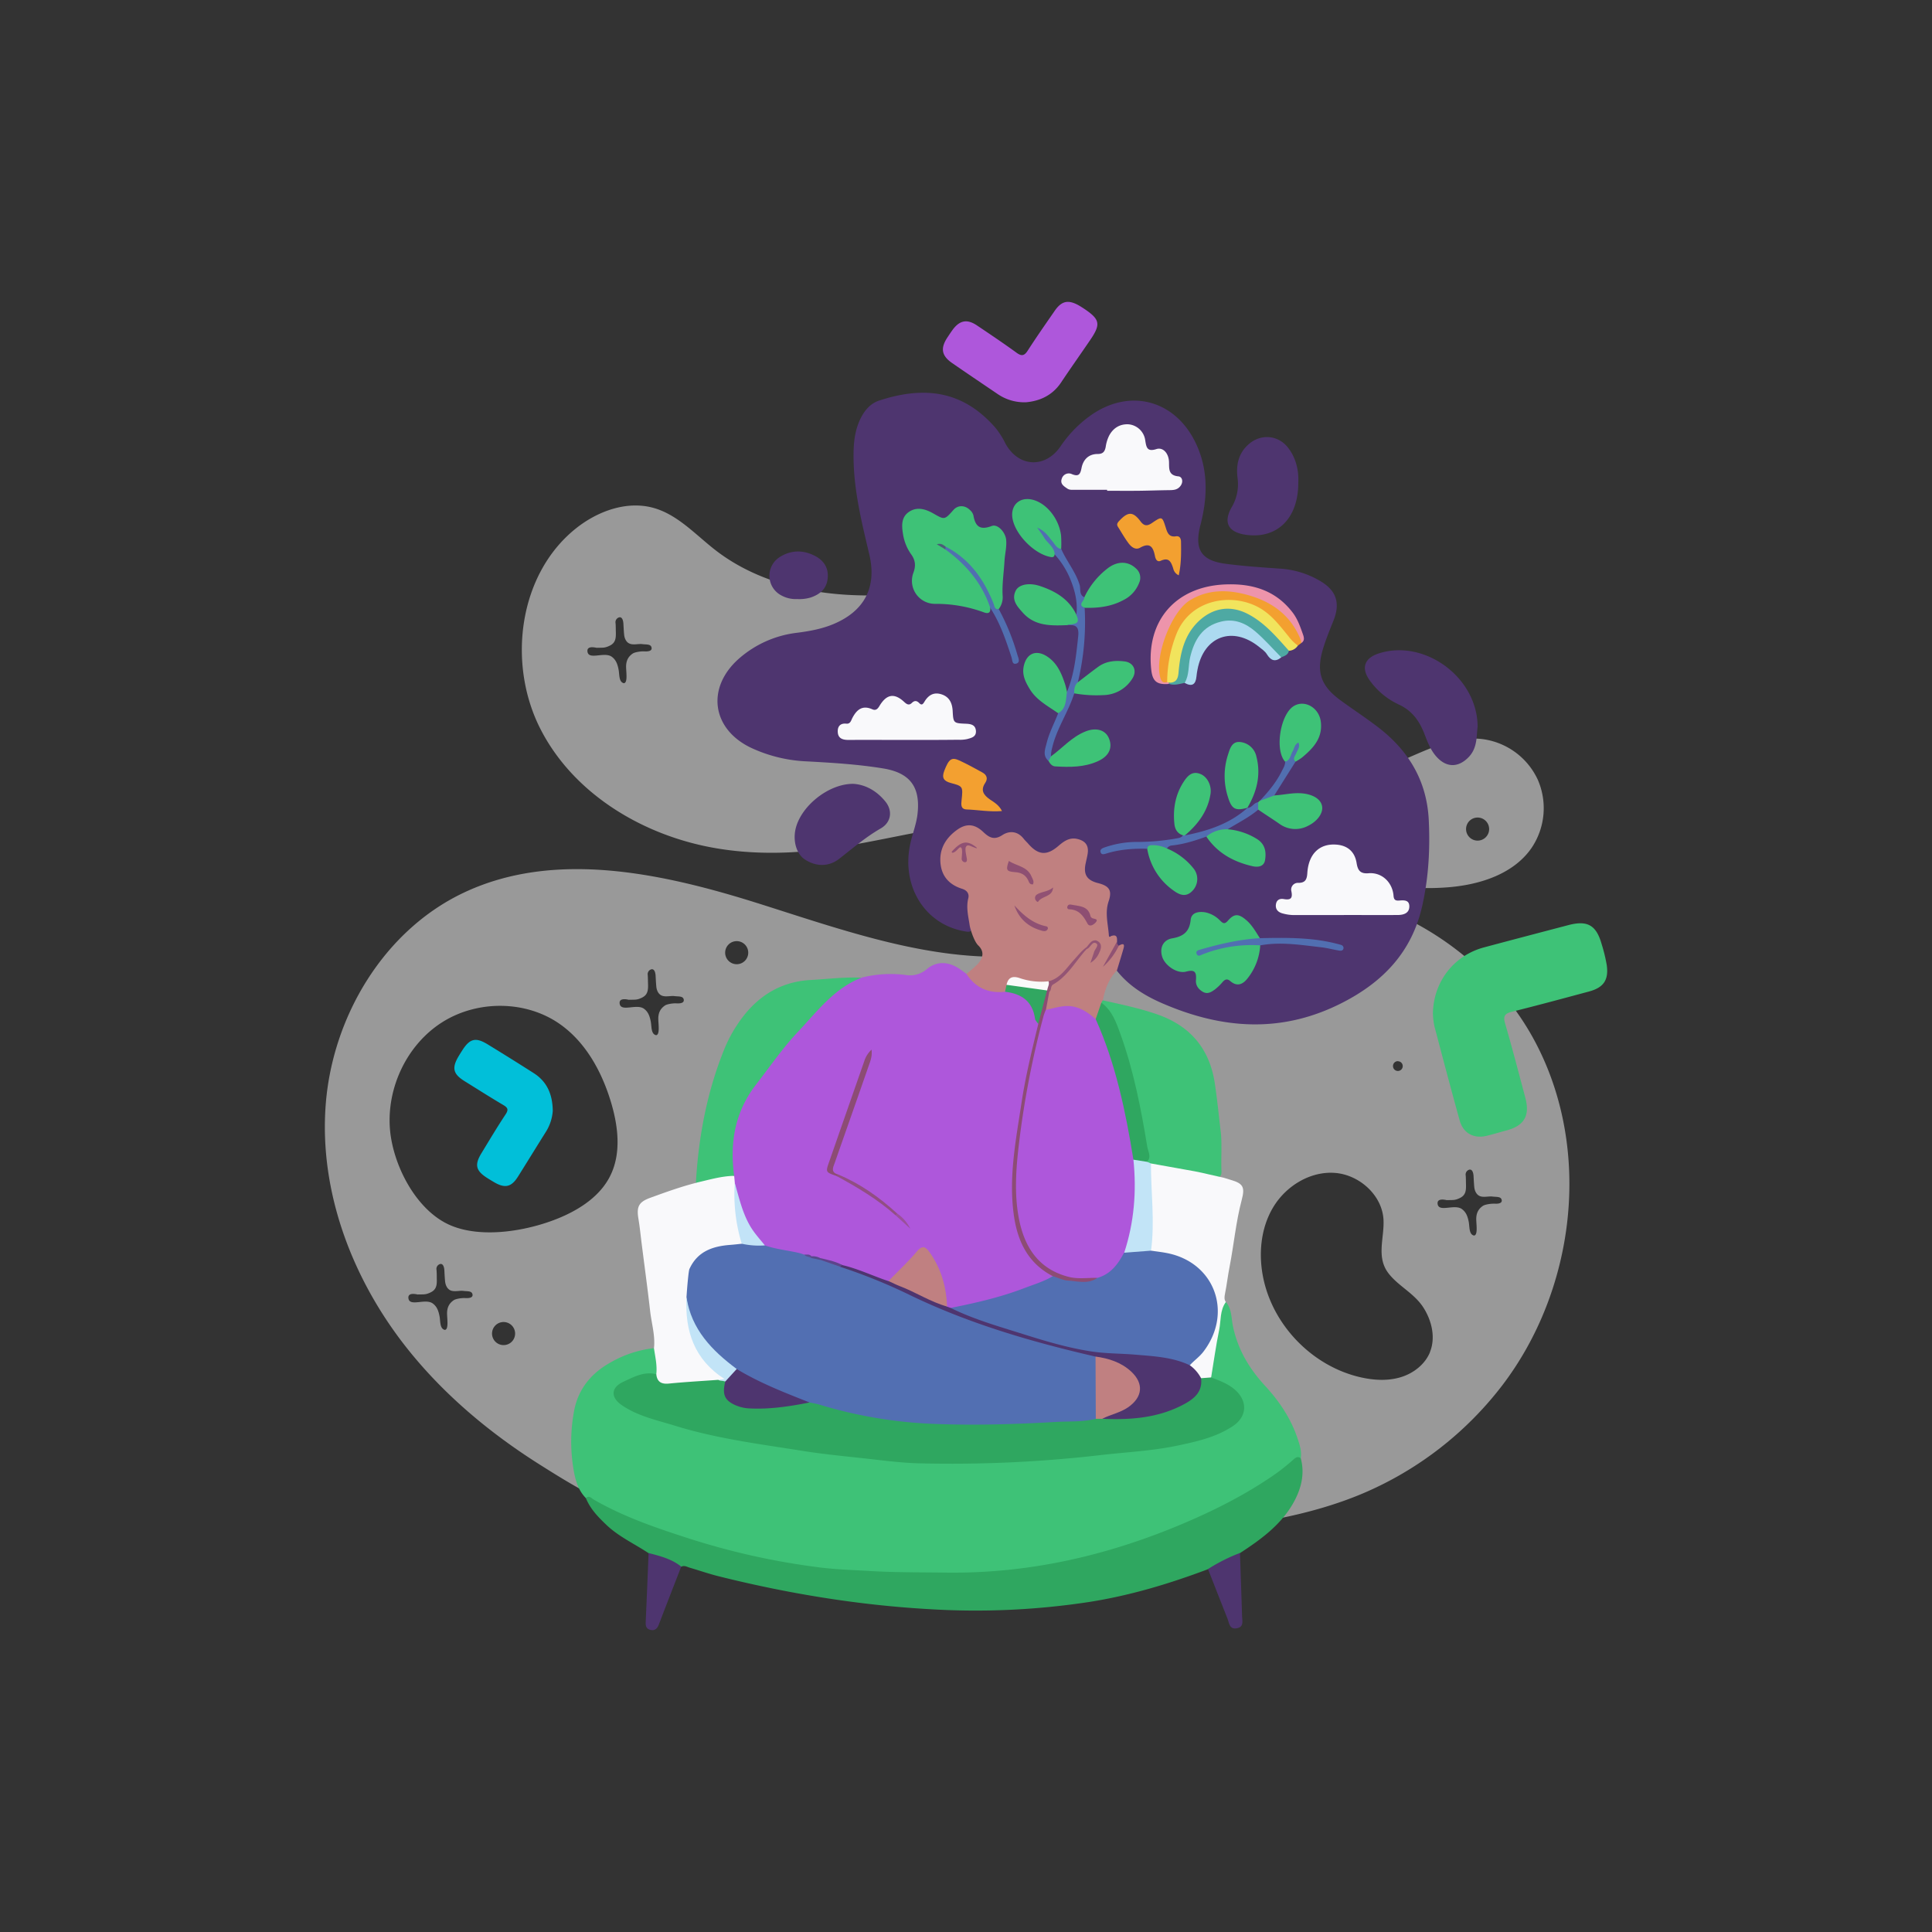 <svg xmlns="http://www.w3.org/2000/svg" id="_01" data-name="1" viewBox="0 0 1080 1080"><rect x="0" y="0" width="1080" height="1080" fill="#333333" stroke="none"/><defs><style>.cls-1{fill:#fff;opacity:.5}.cls-2{fill:#4e356f}.cls-3{fill:#3ec277}.cls-4{fill:#ae57db}.cls-5{fill:#2fa760}.cls-7{fill:#f9f9fb}.cls-10{fill:#f3a030}.cls-17{fill:#516fb0}.cls-19{fill:#526fb2}.cls-20{fill:#c08081}.cls-21{fill:#8c4c74}.cls-36{fill:#c2e4f7}</style></defs><path d="M859.69 436a39.73 39.73 0 0 0-31.07-22.85c-18.9-2.21-36.29 9.28-54.24 15.59-43 15.12-95.14-2.51-120.12-40.59-13.1-20-20.3-45.6-40.83-57.81-18-10.72-40.73-7.55-61.46-4.25-25.89 4.13-52.06 7.95-78.24 6.43s-52.65-8.74-73.44-24.71c-11.21-8.62-21.12-19.9-34.7-23.81-15.08-4.33-31.55 1.7-43.79 11.51-32 25.69-38.35 75.54-19.64 112.09s57.85 59.8 98.35 66.61c19.11 3.22 38.65 3.15 57.86.82 28.1-3.42 55.12-11.15 83.36-14.2 36-3.89 72.56-6.41 108.47.16 54.12 9.91 105.53 39.79 160.33 34.92 17.21-1.53 35.37-7.43 45.36-21.53a39.73 39.73 0 0 0 3.8-38.38ZM360 364.12c-1.6-.09-5.09.38-6.32 1.23-2.51 1.73-3.77 4-3.68 7.73.08 3.05.94 8.82-1.32 8.82-2.86-.7-2.33-4.89-2.92-7.78s-1.41-5.25-3.79-7c-4.18-3-13.08 2.13-13.59-3-.35-3.49 4.93-2 5.12-2 3.67-.1 4.47.18 7.26-1.14 3.35-1.59 3.61-4.18 3.49-7.83-.05-1.31 0-3.8-.19-5.09a2.83 2.83 0 0 1 2.19-3c1.65-.22 2.15 2 2.24 3.64.12 2.07.2 4 .41 6.1s1.18 4.26 3.09 5c2.1.88 5 0 7 .26 2.25.32 4.94-.17 5.26 2.07.27 1.99-2.31 2.1-4.25 1.99Zm466 105.79a6.45 6.45 0 1 1 6.44-6.45 6.45 6.45 0 0 1-6.44 6.45Z" class="cls-1"/><path d="M858.74 583.49c-31.19-60-103.06-97.25-169.38-84.09-34.17 6.79-65.12 25.38-99.28 32.26-55.46 11.18-111.69-9.44-165.63-26.48S310.06 474.83 259 499.13c-44.46 21.14-73.09 69.1-76.91 118.19s15.08 98.3 45.78 136.79c20.49 25.7 46 47 73.72 64.52 22.39 14.16 42.5 26.31 68.74 30.46q50.18 7.92 100.93 11.24a1111.34 1111.34 0 0 0 200.7-5c30.4-3.53 61-8.42 89.23-20.22a193.14 193.14 0 0 0 78.38-60.42c41.08-53.69 50.37-131.22 19.17-191.2ZM259.91 725.62c-1.6-.09-5.09.38-6.32 1.23-2.5 1.74-3.77 4.06-3.67 7.73.07 3 .94 8.83-1.32 8.83-2.87-.71-2.34-4.9-2.93-7.79s-1.4-5.25-3.79-7c-4.17-3-13.07 2.13-13.59-3-.35-3.49 4.94-2 5.12-2 3.68-.1 4.47.18 7.26-1.14 3.36-1.59 3.62-4.18 3.49-7.83 0-1.3 0-3.79-.19-5.09a2.84 2.84 0 0 1 2.19-3c1.65-.21 2.16 2 2.25 3.64.11 2.07.19 4 .4 6.1s1.18 4.26 3.1 5.06c2.1.87 5 0 7 .25 2.24.32 4.93-.17 5.25 2.08.24 1.93-2.34 2.05-4.25 1.93Zm21.59 26.3a6.45 6.45 0 1 1 6.45-6.44 6.44 6.44 0 0 1-6.45 6.44Zm59.43-94.24c-5.11 10-14.72 16.9-24.86 21.63-17.94 8.37-46.85 14-65.68 5-18.52-8.88-30.85-33.66-32.41-53.19-1.84-23.22 9.57-47.26 29.26-59.71s46.87-12.29 65.88 1.16c14.48 10.25 23.42 26.77 28.49 43.77 4.04 13.55 5.77 28.78-.68 41.34Zm37.07-96.8c-1.61-.1-5.1.37-6.32 1.22-2.51 1.74-3.78 4.06-3.68 7.74.08 3 .94 8.82-1.32 8.82-2.87-.7-2.33-4.89-2.93-7.78s-1.4-5.26-3.78-7c-4.18-3-13.08 2.13-13.6-3-.34-3.49 4.94-2 5.12-2 3.68-.1 4.48.19 7.27-1.14 3.35-1.58 3.61-4.17 3.49-7.82-.05-1.31-.05-3.8-.19-5.1a2.81 2.81 0 0 1 2.18-3c1.66-.22 2.16 2 2.25 3.63.11 2.08.2 4 .4 6.11s1.18 4.25 3.1 5c2.1.87 5 0 7 .26 2.25.32 4.94-.18 5.25 2.07.22 1.99-2.36 2.11-4.24 1.99ZM411.82 539a6.45 6.45 0 1 1 6.45-6.45 6.44 6.44 0 0 1-6.45 6.45Zm369.6 54.24a2.72 2.72 0 1 1-2.72 2.71 2.71 2.71 0 0 1 2.72-2.76Zm18 162.53c-2.81 7-9.44 12.06-16.69 14.18s-15.06 1.61-22.43-.1c-26.37-6.12-48.29-28.38-54-54.84-2.92-13.53-1.69-28.3 5.43-40.16s20.64-20.2 34.44-19.19 26.63 12.6 27.23 26.42c.44 10.3-4.25 20.91 3 30 5.59 7.06 14.08 10.83 19.25 18.79 4.68 7.27 6.97 16.74 3.74 24.85Zm35.82-82.89c-1.61-.09-5.1.38-6.32 1.23-2.51 1.74-3.77 4.06-3.68 7.74.08 3.05.94 8.82-1.32 8.82-2.87-.71-2.33-4.9-2.92-7.79s-1.41-5.25-3.79-7c-4.18-3.05-13.08 2.12-13.59-3-.35-3.49 4.93-2 5.11-2 3.68-.1 4.48.18 7.27-1.14 3.35-1.59 3.61-4.17 3.49-7.83-.05-1.3 0-3.79-.19-5.09a2.83 2.83 0 0 1 2.18-3c1.66-.21 2.16 2 2.25 3.64.11 2.07.2 4 .4 6.1s1.18 4.26 3.1 5.06c2.1.87 5 0 7 .25 2.25.32 4.94-.17 5.26 2.08.2 1.88-2.38 2.05-4.28 1.88Z" class="cls-1"/><path d="M540.57 520.82c-23.07-3.22-37.05-25.05-31.67-49.36 1.22-5.51 3.35-10.79 4-16.44 1.71-15.12-4.21-23-19.13-25.45-14.13-2.32-28.4-3.18-42.68-3.95A81.67 81.67 0 0 1 419.8 418c-21.94-10.49-25.1-33.53-6.8-49.76a59.78 59.78 0 0 1 32.76-14.54c6.94-.9 13.77-2.15 20.27-4.89 17.33-7.33 24.22-20.67 19.9-38.94s-8.89-36.52-8.79-55.5c0-6.68.67-13.28 3.47-19.48 2.28-5 5.67-9.31 10.95-11 25.83-8.42 47.18-5.27 65.16 15.55a46.54 46.54 0 0 1 5.29 8.42c7.28 13.42 22.36 14.16 30.9 1.56a67.2 67.2 0 0 1 16.21-16.79c21.74-15.86 47.53-9.44 59.24 14.9 7.13 14.81 6.75 30.32 2.73 45.8-3.54 13.59.13 20 14 21.82 10.05 1.34 20.18 2 30.3 2.71a50.16 50.16 0 0 1 23.07 7.2c8.72 5.3 10.77 12.27 7 21.77-2.08 5.24-4.26 10.47-5.88 15.86-3.9 12.94-1.26 20.66 9.62 28.68 6.83 5 14 9.67 20.7 14.79 17.3 13.14 27.69 30 28.79 52.29.79 16.24-.1 32.2-3.68 48.05-5.78 25.61-21.79 42.37-44.71 54.07-33.62 17.18-66.89 14.85-100.45.33-9.92-4.29-18.86-9.79-25.62-18.4-1.82-2.83.81-5 1.12-7.47.25-2.06 2.58-4.38-.65-6.08a4.53 4.53 0 0 1-1.61-2.28c-6.84-4.59-5.87-11.63-5.65-18.36.06-2 .92-3.88 1.26-5.85.62-3.66-.71-6-4.34-7.29-8.88-3.21-10.08-5.52-8.33-15 .61-3.31 1.53-6.72-2.22-8.88-3.54-2-6.74-.88-9.74 1.32a44 44 0 0 1-4.87 3.48c-5.47 2.94-10.15 2.2-14.43-2.32-.8-.85-1.5-1.79-2.29-2.65-4.21-4.55-6.93-5.49-12.33-2.75-4.36 2.21-7.84 1.5-10.74-1.78-5-5.69-11.65-3.71-16.61 1-8.2 7.82-8.38 22.78 4.15 27.54 4.43 1.68 6.19 4.67 5.21 9.38-.87 4.19.78 8.24 1 12.38.09 1.88.84 4.26-2.59 3.93Z" class="cls-2"/><path d="M327.51 837.45c-4.52-4.62-6-10.5-7-16.62a93.1 93.1 0 0 1 .42-32.2c2.35-12.38 9.77-21.21 20.68-27.18a62.51 62.51 0 0 1 23.94-7.83c3.2 4.51 3.27 9.36 1.58 14.41-3.55 1.42-7.42 1.57-11 2.81a39.66 39.66 0 0 0-6.92 2.81c-5.24 3-5.55 6.92-.79 10.51a33.78 33.78 0 0 0 9.17 5 365.9 365.9 0 0 0 54.93 14.61A920 920 0 0 0 509 816.28c18.18 1.43 36.55.67 54.86-.16s36.78-3 55.17-4.44c20.92-1.66 41.81-3.69 61.58-11.55a35.72 35.72 0 0 0 6.69-3.34c8.89-5.88 8.63-15.11-.54-20.73-3.25-2-7.11-2.92-9.85-5.78-.93-1.74-.58-3.55-.28-5.34 1.84-10.74 3.46-21.52 5.29-32.27.36-2.13.57-4.38 3.37-4.81 3.27 3.78 3 8.72 3.86 13.13 2.64 13.12 9.09 24 18 33.65 7.8 8.46 14.21 17.88 18 28.9 1.28 3.77 2.6 7.53 2 11.62-5.2 3-9.41 7.38-14.39 10.71-29 19.44-60.75 32.83-94.22 42.38-18.74 5.35-37.69 9.82-57.19 11a583.28 583.28 0 0 1-69.72.52c-14.42-.86-28.89-.9-43.18-3.29-36.23-6.06-71.42-15.7-105.09-30.58-5.51-2.45-10.47-5.83-15.85-8.45Z" class="cls-3"/><path d="M481.52 546.53a66.24 66.24 0 0 1 25.13-1.46 14.25 14.25 0 0 0 11.51-3.38c5.08-4.2 11-4.26 16.74-1 1.86 1.06 3.55 2.43 5.32 3.66 1.95.68 3 2.47 4.53 3.67a22.79 22.79 0 0 0 16.88 5.13c12.44.71 17.34 8.91 19.6 19.74-2 12.41-5.64 24.5-7.75 36.92-2.49 14.68-4.65 29.38-5.87 44.25a107.06 107.06 0 0 0 .91 27.66c2.14 12.1 7.5 22.22 18.08 29.07a5.36 5.36 0 0 1 2 2.15c.13 2.71-2.16 3.11-3.89 3.8-17.13 6.88-34.52 12.9-53 15.19a2.85 2.85 0 0 1-2.74-1.12c-1.11-3.13-1.29-6.45-1.89-9.69a48.42 48.42 0 0 0-7.43-18.76c-2.78-4-3.7-4.22-7.18-.82-3.9 3.81-7.71 7.72-11.59 11.55-1.4 1.38-2.62 3-4.64 3.62-6.28-.88-11.75-4.13-17.7-6-2.67-.84-5.32-1.75-8-2.56a110.73 110.73 0 0 0-12.07-3.73 34.33 34.33 0 0 0-5-1.34 31.74 31.74 0 0 0-4.45-.84c-7.17-1.84-14.7-2.13-21.61-5-9.75-8.49-14-19.91-16.85-32-.31-1.29-.42-2.62-.82-3.89a21.9 21.9 0 0 1-.52-3.78c-2.43-17.17-.7-33.36 9.68-48.1 10.24-14.47 20.8-28.47 33.3-41.04 4.92-4.94 9.13-10.53 14.77-14.8 4.44-3.35 8.92-6.32 14.55-7.1Z" class="cls-4"/><path d="M327.51 837.45c1.8-1.75 3.16.11 4.35.8 16.8 9.7 35 15.9 53.35 21.8a403.24 403.24 0 0 0 72.55 16.1c9.54 1.22 19.12 1.49 28.7 2.06 14.11.84 28.21.7 42.32.89 46.13.62 90-9.4 132.34-27.3 18.25-7.72 35.82-16.63 52.07-28a121.76 121.76 0 0 0 9.68-7.76c1.37-1.19 2.51-2.2 4.27-.86 2.47 9.22 0 17.8-4.51 25.58-7 12-18.06 20-29.48 27.43a54.84 54.84 0 0 1-17.88 9c-21.46 8.09-43.31 14.67-66.06 18.27a420.42 420.42 0 0 1-89.45 4.08c-39.92-2.24-79.18-8.71-117.94-18.37-5.47-1.36-10.81-3.23-16.22-4.81-1.55-.45-3.06-1.5-4.78-.54-6.16-2.36-12.61-4-18.26-7.59-7.79-5.19-16.45-9.1-23.37-15.61-4.7-4.48-9.19-9.02-11.68-15.17Z" class="cls-5"/><path d="M561.82 554.4c-9.22 1-16.49-2.15-21.6-10a63.67 63.67 0 0 0 6.3-5.47c2.93-3.27 4-6.9.29-10.46-2.38-2.31-4.49-9.41-4.74-11.08-.74-5-2.1-10.05-.79-15.27.66-2.6-.86-4.47-3.43-5.27-7.28-2.26-11.59-7.12-12.15-14.71-.58-7.81 3.1-13.78 9.28-18.23 5.22-3.76 9.86-3.38 14.66 1.17 3.23 3.07 6.06 4.75 10.67 1.75 4-2.61 8.61-2.27 12 2.12.71.92 1.6 1.69 2.36 2.57 5.66 6.55 10.44 7 17 1.35 3.11-2.68 6.28-4.94 10.72-3.85s6.36 3.7 5.6 8.35c-.3 1.79-.75 3.57-1.12 5.35-1.3 6.17.72 9.36 6.92 10.93s8 4 6 10c-2.26 6.54-.39 12.72.06 19.06.12 1.74.83.69 1.46.48 3.24-1 3.17 1.13 3.12 3.26-.85 4.3-3.22 7.87-5.33 11.12 2.56-2.37 2.78-6.9 6.45-9 1.86-1.05 3.36-1.41 2.51 1.61-1.16 4.11-2.45 8.18-3.68 12.27-4.53 4.66-6.65 10.47-7.88 16.69a9.58 9.58 0 0 1 0 2.27c-1.35 2.86-.5 6.81-4.19 8.52-8-5.48-16.46-7.88-26-4.69a2.39 2.39 0 0 1-1.85-.54c-1.37-3.45.21-6.6 1-9.83s2.6-5.34 5.35-7.25a44.32 44.32 0 0 0 10.82-11.4c1.62-2.33 3.83-4.08 5.74-6.12.25-.21.46-.47.72-.66 1.58-1.21 2.76-4.35 4.91-3.07 2.33 1.39.35 4.06-.13 6.16-.33.74-.52 1.54-1 2.43.77-1 1.08-2.08 1.8-2.89s.37-1.89.27-2.86.49-2.46-.92-3.06-2.14.44-3 1.23-1.63 1.63-2.47 2.42c-5.25 4.58-8.7 10.76-13.87 15.41-2.22 2-4.39 4-7.53 4.41-5.43.27-10.83.28-16.08-1.45-2.71-.9-4.85-.32-6 2.49a5.77 5.77 0 0 1-2.25 3.74Z" style="fill:#c08080"/><path d="M801 566.72c.24-17.74 11.53-32.56 28.59-37.13 15.71-4.21 31.45-8.33 47.18-12.46 10.6-2.77 15.54 0 18.54 10.57a90.25 90.25 0 0 1 2.84 11.59c1.25 8.5-1.7 12.8-10 15-14.27 3.83-28.53 7.7-42.87 11.26-4.15 1-5.14 2.44-3.87 6.75 4 13.69 7.56 27.53 11.25 41.32 2.67 10-.55 15.62-10.44 18.28-3.84 1-7.65 2.23-11.53 3.11-6.95 1.57-12.75-1.62-14.68-8.53-4.89-17.58-9.54-35.23-14.19-52.89a46.12 46.12 0 0 1-.82-6.87ZM615.66 560.51l.74-1.33c10.33 2.3 20.69 4.42 30.72 7.94q27.75 9.75 32 38.71c1.37 9.16 2.26 18.39 3.37 27.59.65 7.1 0 14.21.32 21.31.12 3-1.41 3.79-3.92 3.73a23.25 23.25 0 0 1-5.87-1c-9.57-2.72-19.51-3.6-29.18-5.83a3.75 3.75 0 0 1-2.83-1.77c-3.46-26.24-8.44-52.12-18.25-76.87-1.76-4.51-5.13-8.08-7.1-12.48Z" class="cls-3"/><path d="M385.55 711.4c.54 4.47-.89 8.88-.42 13.34-.85 13.16 1.63 25.37 10.07 36a40.15 40.15 0 0 0 7.28 6.7c1.26 1 3.47 1.69 3 3.54s-2.71 1.45-4.31 1.72c-9.26 1-18.53 1.89-27.84 2.08-5.28.11-7.11-1.88-6.47-6.52.59-5-.6-9.76-1.29-14.6.79-7-1.35-13.79-2.13-20.68-1.41-12.46-3.11-24.88-4.69-37.32-.61-4.75-1.06-9.52-1.85-14.23-1.16-6.9.12-9.48 6.61-11.86 8.41-3.07 16.83-6.1 25.52-8.34 6.69-3.69 13.59-6.24 21.38-3.89.12 1.3.24 2.6.35 3.9 1.18 11.19 2.58 22.35 4.51 33.44-1.68 2.67-4.64 2.54-7.12 2.69-8.81.55-16.24 3.35-21.06 11.24a2.47 2.47 0 0 1-1.68 1" class="cls-7"/><path d="M410.39 657.3c-7.34.14-14.31 2.31-21.38 3.89 1.47-25.83 6.23-51 16-75A77.54 77.54 0 0 1 412 573c9.73-14.84 23-24.19 41.21-25.19 9.44-.51 18.85-1.74 28.33-1.27-15.34 6-24.85 19-35.59 30.38-8.54 9.06-15.58 19.38-23.21 29.21-11.93 15.35-14.84 32.53-12.35 51.17Z" class="cls-3"/><path d="M643.38 650.38c8.22 1.47 16.44 2.91 24.65 4.42 2.6.47 5.16 1.11 7.73 1.69 8.11 1.84 6.32 1.45 8.38 1.9 1 .22 2.07.67 3.94 1.2 6.92 2 7.92 4.12 6.06 11.12-3.25 12.26-4.38 24.93-6.78 37.36-1 5-1.55 10.08-2.56 15.07-.34 1.72-.58 3.23.45 4.72-3.4 4.68-2.66 10.4-3.74 15.63-1.81 8.77-3 17.67-4.48 26.51-1.44 1.83-3.37 1.48-5.28 1.21-3.19-2-5.23-4.92-6.92-8.16.26-2.24 2.13-3.23 3.55-4.59 11.32-10.88 14.08-30.12 6.09-42.6-5.51-8.62-13.93-12.39-23.58-14.18-3-.55-6.43-.2-8.44-3.35-1.23-4.34.34-8.6.44-12.9.23-9.33-.77-18.61-1-27.91-.11-2.46-.35-5.05 1.49-7.14Z" class="cls-7"/><path d="M573.53 224.87a26.32 26.32 0 0 1-15.73-4.53c-8.52-5.78-17.07-11.52-25.53-17.38-6-4.12-6.65-8.33-2.61-14.4.92-1.38 1.83-2.77 2.81-4.12 3.94-5.41 8.14-6.25 13.67-2.52 7.45 5 14.88 10 22.15 15.28 2.86 2.06 4.35 1.69 6.24-1.25 4.85-7.54 10-14.89 15.1-22.26 3.77-5.44 7.45-6.25 13.2-3.09 1 .56 2 1.2 3 1.85 9.12 6.07 9.67 8.73 3.59 17.63-5.44 8-11 15.83-16.34 23.83-5.01 7.43-12.26 10.32-19.55 10.96Z" class="cls-4"/><path d="M309 621a25.41 25.41 0 0 1-3.62 11.34c-5.3 8.43-10.51 16.93-15.8 25.36-3.71 5.9-7.25 6.72-13.32 3.18q-1.93-1.12-3.83-2.33c-6.48-4.09-7.28-7.41-3.24-14 4.41-7.22 8.73-14.51 13.41-21.56 1.78-2.68 1.29-3.78-1.27-5.29-7.29-4.31-14.44-8.86-21.63-13.33-6.45-4-7.25-7.38-3.29-14 .68-1.14 1.39-2.26 2.11-3.38 4.17-6.45 7.42-7.26 14.05-3.21q13 7.94 25.77 16.09c7.35 4.7 10.54 11.7 10.66 21.13Z" style="fill:#01bfd9"/><path d="M826 406.28c-.71 5.23 0 11.89-5.14 17.08-5.68 5.79-12.22 5.81-17.72-.2-3.33-3.64-5.06-8.17-6.78-12.65-2.83-7.37-6.86-13.22-14.52-16.72a41.43 41.43 0 0 1-16-13.23c-5.14-7-3.26-12.66 4.93-15.3 25.45-8.19 55.15 13.28 55.23 41.02ZM725.75 269.93c0 20.08-12 31.53-29.41 29-9.94-1.44-12.72-7.07-7.65-15.69a25.17 25.17 0 0 0 3.08-16.24c-.84-7.06.48-13.53 6.12-18.57 6.89-6.15 16.77-5.32 22.32 2.06 4.5 5.96 5.85 12.86 5.54 19.44ZM477 438.17c6.9.43 13.15 4 17.93 9.89 4.13 5.06 3.38 11.61-2.63 15.06-8.44 4.85-15.64 11.1-23.23 17-5.91 4.57-13 4.34-19.13.34-4.51-2.95-6.69-9.78-5.31-16.59 2.66-12.94 18.37-25.79 32.37-25.7ZM445.7 334.88a16.77 16.77 0 0 1-8.85-2 12.38 12.38 0 0 1-1.12-21.39c6.4-4.1 13.28-4.19 19.93-.69 4.91 2.58 7.68 6.76 7 12.66-.62 5.72-4.25 8.71-9.32 10.5a22.1 22.1 0 0 1-7.64.92ZM362.56 868.16c6.44 1.67 12.91 3.28 18.25 7.59-4.17 10.77-8.38 21.53-12.5 32.33-.9 2.36-2.3 3.67-4.85 3s-2.58-2.63-2.49-4.76q.84-19.09 1.59-38.16ZM675.27 877.12a98.28 98.28 0 0 1 17.88-9c.4 11.77.82 23.53 1.17 35.3.08 2.68 1.16 6.11-3 6.8s-4.17-3-5.16-5.42c-3.64-9.18-7.25-18.43-10.89-27.68Z" class="cls-2"/><path d="M553.56 339.79c.27 3.06-1.37 3.36-3.7 2.47a77.46 77.46 0 0 0-27.28-4.7 12.87 12.87 0 0 1-12-17.34c1.44-3.81 1.17-7-1.18-10.28a26.41 26.41 0 0 1-4.55-11c-.77-4.58-1.31-9.65 3.21-12.76s9.37-1.61 13.66.84c6.3 3.58 6.2 3.74 11.3-2 2.45-2.75 6.37-2.74 9.24.13a6.13 6.13 0 0 1 1.87 2.88c1.05 6.19 3.63 8.54 10.26 6 3.38-1.28 7.66 3.54 8.06 7.72.39 4-.71 7.92-.93 11.88-.37 6.62-1.46 13.21-1 19.87a10.86 10.86 0 0 1-2.25 7c-2.92 1.6-3.4-1-4-2.6a62.94 62.94 0 0 0-25.52-31.6c-.62-.26-1.2-.62-2-.92a20 20 0 0 0 2.1 1.18 60.21 60.21 0 0 1 23.32 27.08c.97 1.97 2.32 3.84 1.39 6.15Z" class="cls-3"/><path d="M751.26 511.52h-26.94a24 24 0 0 1-7.87-1.07c-2.29-.78-3.57-2.4-3.19-4.95s2.23-3.3 4.39-2.92c3.75.65 5.07-.3 4.24-4.35a3.76 3.76 0 0 1 3.92-4.7c4 0 4.79-2.07 5-5.65.74-10.76 7-16.54 16.46-15.71 6.12.54 10.07 4 11.07 10.22.65 4 1.89 6.17 6.71 5.76 7.41-.62 13.38 5.09 13.95 12.63.17 2.29 1.14 2.79 3.16 2.63 2.51-.19 5.56-.44 5.66 3.08.11 3.83-2.93 4.93-6.17 5-10.14.08-20.29 0-30.43 0Z" class="cls-7"/><path d="M704.47 528.47a32.74 32.74 0 0 1-6.69 17.95c-2.65 3.59-5.92 5.56-10.07 2-1.68-1.45-2.91-1-4.23.5a29.74 29.74 0 0 1-4.26 4.14c-2 1.45-4.15 2.92-6.82 1.38-2.51-1.45-4.08-3.67-3.86-6.51.34-4.33-.44-6.14-5.47-4.8s-11.82-3.33-13.39-8.26.48-9.44 5.55-10.32c6.23-1.08 9.69-3.62 10.37-10.41.43-4.17 4.64-4.76 8.32-4.11a16 16 0 0 1 8.13 4.6c1.49 1.42 2.45 2.24 4.33.08 3.54-4.09 6-4 10.13-.5 3.4 2.84 5.46 6.65 7.79 10.28-2.49 2.06-5.63 1.89-8.52 2.23-4.31.52-8.53 1.4-12.76 2.26a74.5 74.5 0 0 0-10 2.74c8.43-2.39 16.83-5 25.76-4.56 1.99.07 4.08-.31 5.69 1.31Z" class="cls-3"/><path d="M618.86 273.81h-18.41c-1.31 0-2.63.12-3.84-.71-2-1.36-4.1-2.66-3.07-5.52a4.09 4.09 0 0 1 5.71-2.52c3.87 1.56 4.66-.06 5.35-3.5.92-4.64 3.93-7.78 9-7.78 3 0 4-1.36 4.5-4a20.8 20.8 0 0 1 1.85-6.14c2.26-4.32 6-6.7 10.91-6.45a10.36 10.36 0 0 1 9.34 9c.63 4 1.08 6.49 6.28 4.84 3.64-1.16 6.79 2.32 7 7.09.14 3.88-.51 7.61 5.27 8.17 2.13.21 2.86 3 1.22 5.26s-3.78 2.42-6.21 2.45c-5.8.06-11.61.29-17.41.35s-11.63 0-17.44 0ZM505.72 413.63c-10.47 0-20.93-.06-31.4 0-3.23 0-5.79-.81-6-4.34-.2-3 1.22-5.13 4.79-4.76 2.25.23 2.65-1.77 3.34-3.12 2.44-4.7 5.6-7.38 11.18-4.91 1.85.82 2.92-.07 3.95-1.79 4-6.73 8.37-7.44 13.87-2.32 1.43 1.32 2.68 2.09 4.23.59s2.79-1.39 4.22.09 2.14.4 2.92-.89c2.21-3.65 5.24-5.47 9.62-4s5.88 5 6.11 9.29c.35 6.69.51 6.82 7.21 7.09 2.8.11 5.55.5 5.79 4.05.22 3.33-2.61 3.92-5 4.56a19.79 19.79 0 0 1-4.94.36c-9.96.12-19.93.1-29.89.1Z" class="cls-7"/><path d="M653.48 382.32c-6.73.57-9.2-1.4-9.92-7.92-3-27.39 13.63-46.58 41.35-47.7 15.09-.62 28.24 3.25 37.76 15.81 2.73 3.6 4.2 7.87 5.69 12.09.61 1.72 1.09 3.56-.92 4.86-1.53-.94-2.08-2.56-2.76-4.06-8.39-18.66-34.88-27.7-53.34-21.37-6.19 2.12-11.26 5.94-14.3 11.77a61.34 61.34 0 0 0-7.32 29.2c0 2 .13 4 2 5.32a5.91 5.91 0 0 1 1.28.68 1.29 1.29 0 0 1 .48 1.32Z" style="fill:#ed94ab"/><path d="M652.46 381.27c-2.41.86-3.31-.55-3.87-2.53-3.3-11.74 6.15-36.73 16.48-43.11 9.33-5.76 19.57-6.13 29.83-3.69 14.59 3.46 26.26 11 32.15 25.57a9.63 9.63 0 0 1 .39 1.95l-1.93 1.44c-3.09.38-4.28-2.12-5.85-3.94-4.76-5.51-9-11.4-15.38-15.45-14-8.91-39.47-6.35-46.46 16.15a125.21 125.21 0 0 0-4 18.95c-.22 1.61 0 3.39-1.36 4.66Z" class="cls-10"/><path d="M652.46 381.27a73.7 73.7 0 0 1 5.29-27.14c7.81-19.15 30.53-22.9 45.79-14.62 7.09 3.85 11.78 10.12 16.7 16.15a24.89 24.89 0 0 0 5.27 5.23 6.32 6.32 0 0 1-5 2.9c-3.48-.89-5.17-4-7.57-6.2-4.63-4.26-8.68-9.1-14.28-12.32-14.43-8.29-27-1.23-33.43 10.74-3.5 6.54-4.59 13.84-5.53 21.1-.49 3.84-2.08 5.86-6.23 4.55Z" style="fill:#f1e45d"/><path d="M589.58 309.86c-.22 1.05-.53 1.77-2 1.55-8.92-1.38-19.81-12.13-21.55-21.37-1.43-7.59 4-12.64 11.48-10.62 7.72 2.09 14.54 10.7 15.64 20a65.9 65.9 0 0 1 .06 7.44c-3.07 1.23-4.15-1.46-5.46-3.08-2.28-2.83-4.52-5.67-6-7.27 2.05 2 4.46 5.61 7.22 8.91 1.15 1.32 1.91 2.76.61 4.44Z" class="cls-3"/><path d="M658.93 321.59a5.38 5.38 0 0 1-3.1-3.86c-1.16-3.45-2.24-6.4-6.94-4.26-2.17 1-3-1.18-3.28-2.74-1-5-2.75-7.67-8.3-4.55-2.6 1.45-4.92-.46-6.43-2.47-2.18-2.91-4-6.13-5.92-9.19-1-1.48-.13-2.47.83-3.49 4.88-5.18 7.64-5.13 11.86.53 2 2.64 3.79 2.52 6.3.81 5.66-3.86 5.7-3.78 7.71 2.55.88 2.77 1.73 5.49 5.66 4.88 2.21-.34 2.86 1.31 2.88 3.16.09 6.1.16 12.21-1.27 18.63Z" class="cls-10"/><path d="M697.32 451.55c-6.72 1.88-8.82.79-10.9-6.05a38.34 38.34 0 0 1 0-23.5c1.1-3.39 2.16-7.73 6.92-7.19a10.3 10.3 0 0 1 9 8.15c2.65 10.26.21 19.71-5.06 28.62ZM596.61 349.46c-9 .34-18.09.64-24.84-6.95-3.06-3.44-6.54-7.06-4-12.26 1.71-3.59 7.58-4.66 13.56-2.67 8.73 2.9 16.29 7.37 20.41 16.13 2.58 4 2.09 5.21-2.15 5.48a9.32 9.32 0 0 0-2.98.27ZM718.38 425.77c-6-6.62-2.6-27 5.17-31.27 6.15-3.38 13.82 1.31 14.78 8.87 1.17 9.18-4.21 14.85-10.48 20.08a34.62 34.62 0 0 1-3.75 2.4c-3.79-4 1.16-6.1 1.27-9-1.31 1.6-1.83 4.19-3.11 6.32-.9 1.45-1.37 3.51-3.88 2.6ZM591.51 398.7c-5.66-4-12-7.2-15.79-13.37-2.44-4-4.52-8-3.42-13 1.53-7 6.8-9.37 12.94-5.43 5.64 3.61 8.12 9.41 10.11 15.45.47 1.41.74 2.89 1.1 4.33 2.11 5.43-.4 11.53-4.94 12.02ZM606.17 333.83a44.09 44.09 0 0 1 12.58-15.78c5.62-4.57 11.75-4.53 16.2-.34a6.84 6.84 0 0 1 1.85 8.08 17.88 17.88 0 0 1-8.83 9.67c-6.77 3.64-14.09 4.52-21.63 4.31-3.65-.96-3.68-2.25-.17-5.94Z" class="cls-3"/><path d="M653.45 381.66c3.65 0 5-1.69 5.34-5.49.92-10.7 3-21.08 11.37-29 8-7.49 17.71-9 27.46-3.92 9.36 4.87 16 12.85 22.87 20.5-.43 2.36-2.42 2.92-4.23 3.68-5.06-2.21-8-6.87-11.85-10.43a38.42 38.42 0 0 0-10-7.16c-10.29-4.67-20.81 1.3-24.86 9.34-2.44 4.84-3.39 10-3.94 15.3-.29 2.73-.23 5.75-3.33 7.24-2.89.59-5.76 1.56-8.75.56a3.65 3.65 0 0 1-.08-.62Z" style="fill:#4ea9a3"/><path d="m703.33 448.43.89-.79c2.48-1.55 4.65-4 8.08-3 5.12-.24 10.13-1.59 15.33-1.17 6.19.51 10.65 3.14 11.41 7.11s-2.68 8.67-8.2 11.25a15.07 15.07 0 0 1-15.61-1.28c-3.92-2.75-8-5.27-11.91-8-1.32-1.37-.97-2.75.01-4.12ZM661.28 466.93c-3.13-.95-4.48-3.44-4.78-6.34-.88-8.28.49-16.21 5-23.29 2.17-3.37 4.83-6.65 9.71-4.56 3.9 1.67 6.17 6.63 5.48 11.05-1.52 9.71-7 17-14.22 23.1a1.12 1.12 0 0 1-1.19.04Z" class="cls-3"/><path d="M662.23 381.76c2.69-4.47 1.93-9.68 3.1-14.48 2.33-9.6 6.73-17.22 17.23-19.79 7.6-1.87 13.85.93 19.26 5.56 5.15 4.42 9.65 9.59 14.43 14.42-3.45 2.79-5.89 1.77-8.09-1.79-1-1.62-2.77-2.83-4.31-4.06-14.83-11.92-30.9-6-34.44 12.66-.25 1.3-.46 2.62-.58 3.93-.42 4.53-2.57 5.79-6.6 3.55Z" style="fill:#acdaf0"/><path d="M587.5 422.82c6.39-4.65 11.65-10.88 19.22-13.91 6-2.42 11.22-.91 13.18 3.8 2.21 5.31.05 10-6.12 12.78-7.64 3.49-15.77 3.41-23.91 2.93-1.78-.1-2.87-1.5-3.7-3-.35-1.27-.12-2.25 1.33-2.6Z" class="cls-3"/><path d="m587.5 422.82-1.33 2.6c-3.51-3-1.94-6.59-1.1-10 1.44-5.82 4.28-11.12 6.44-16.68 4.73-2.74 4.23-7.64 4.94-12 4.14-9.89 5.12-20.35 6.26-30.89.62-5.7-1.39-6.79-6.1-6.31 2.58-1.15 8 .25 5.08-5.76.88-7-.79-13.7-3.4-20.07a47.13 47.13 0 0 0-8.71-13.78c-.23-4.22-4-6.2-5.9-9.39-.9-1.54-2-3-3.91-5.62 4.63 2 6.34 5.06 8.48 7.6 1.47 1.74 2.41 4 5 4.39 3 6.89 8.07 12.71 10.27 20.08.69 2.29-.41 5.48 2.64 6.9.22 2-4.11 4.09.17 5.95a142.83 142.83 0 0 1-3.83 41.66 9.57 9.57 0 0 1-2 6.15c-3.3 10.44-9.83 19.57-12.32 30.35a18.12 18.12 0 0 0-.68 4.82Z" style="fill:#526eb2"/><path d="M560.12 453.38c-7 .56-13.36-.65-19.77-.89-3.42-.14-3.06-2.85-2.81-5.21.78-7.58.84-7.76-6-9.58-4-1.06-5.2-2.89-3.69-6.8 2.57-6.63 4.06-7.84 8.56-5.74s8.57 4.35 12.78 6.67c2.43 1.34 3.18 3.43 1.54 5.84-2.78 4.12-.81 6.81 2.54 9.15 2.43 1.69 5.13 3.09 6.85 6.56Z" class="cls-10"/><path d="M652.34 474.31a37 37 0 0 1 15.18 11.58 9.42 9.42 0 0 1-1 12.14c-3.4 3.56-6.9 2.39-10.22 0a35.68 35.68 0 0 1-15-23.6c-.75-1.73.22-2.65 1.7-2.72 3.35-.11 7.07-1.29 9.34 2.6ZM600.48 387.58c-.08-2.3.22-4.47 2-6.15 3.8-2.91 7.56-5.88 11.43-8.69 4.43-3.21 9.57-3.65 14.75-3s7.1 5.38 4.29 9.65a19.47 19.47 0 0 1-16.17 9.18 70.35 70.35 0 0 1-16.3-.99ZM686.27 463.56a37 37 0 0 1 16.37 5.44c4.6 2.89 5.27 7.17 4.55 11.72-.61 3.84-4.06 4.18-7.1 3.48-10.51-2.43-19.54-7.31-25.73-16.55 2.85-4.52 7.03-5.96 11.91-4.09Z" class="cls-3"/><path d="M686.27 463.56a17.61 17.61 0 0 0-11.91 4.1c-6.23 2.24-12.52 4.26-19.15 4.95a3.55 3.55 0 0 0-2.87 1.7 17.81 17.81 0 0 0-8.68-1.84c-1.4.1-2.17.62-2.35 2-7.79-.21-15.5.35-23 2.7-1.16.36-2.48.72-3-.6-.7-1.69.87-2.41 2-2.8a54.83 54.83 0 0 1 17.45-3.12 125.14 125.14 0 0 0 23.11-2c1.36-.25 2.6-.46 3.41-1.68h1.23c12.75-2.51 24.87-6.45 34.81-15.34h-.05c2.61.08 3.56-3 6.06-3.15v4.13c-5.2 4.39-11.33 7.39-17.06 10.95Z" style="fill:#526eb1"/><path d="M704.47 528.47a74.51 74.51 0 0 0-32.13 5c-1.19.44-2.66 1.56-3.4-.24s1.21-2.17 2.3-2.48c10.82-3.11 21.77-5.65 33.06-6.31 14.25-.28 28.5-.53 42.48 3 1 .25 1.93.46 2.86.78a1.76 1.76 0 0 1 1.4 1.82c-.14 1.28-1.25 1.54-2.24 1.38-3.42-.57-6.8-1.48-10.24-1.89-11.32-1.26-22.65-3.19-34.09-1.06Z" style="fill:#516fb1"/><path d="M528.61 305.56c13.39 6.91 21.39 18.29 26.79 31.85.62 1.54.55 3.39 2.94 3.13a127.4 127.4 0 0 1 10.43 25.63c.53 1.73 1.64 4.05-.55 4.76-2.52.82-2.28-2-2.79-3.54-3.14-9.56-6.34-19.08-11.88-27.6-4.59-13.79-13.5-24.26-25.1-32.66a1.09 1.09 0 0 1 .16-1.57ZM712.3 444.68l-8.08 3c4.74-5 9.12-10.21 12.2-16.41.87-1.74 2-3.39 2-5.47 2.89-.8 2.91-3.69 4.12-5.71 1-1.62 1-3.84 3.27-5 1.11 2.41-.44 4.08-1.16 5.9-.62 1.59-2.24 3.06-.51 4.9Z" class="cls-17"/><path d="M625.45 528.61a37 37 0 0 1-8.92 11.87l7.8-14a2.65 2.65 0 0 0 1.12 2.13Z" style="fill:#915273"/><path d="M671.37 770.42 677 770c4.84 1.8 9.74 3.61 13.6 7.1 7 6.35 6.43 14.91-1.41 20.1-9.45 6.27-20.33 8.67-31.21 10.95-14 2.92-28.17 3.59-42.28 5.2A726.34 726.34 0 0 1 513.49 818c-10.88-.3-21.73-1.86-32.57-3-10.67-1.16-21.36-2.21-31.95-3.9-24-3.84-48.11-6.82-71.44-14.05-10.28-3.19-20.91-5.34-30-11.6-6.3-4.35-6.06-9.85 1-13.07 5.75-2.63 11.52-5.92 18.33-4.17.5 4.3 2.84 5.64 7.11 5.21 9.18-.91 18.4-1.41 27.6-2.08 1.33 1 3.34-.47 4.48 1.23.64 9.78 3.94 12.67 14 13.23 11.23.63 22.13-1.8 33.16-3 7.8.92 15.1 3.84 22.73 5.52a289 289 0 0 0 58.79 6.41c17.94.25 35.86-.4 53.76-1.24 7.76-.37 15.6-.4 23.32-1.63 1.44-.08 2.89-.17 4.34-.11 12.52.48 24.93 0 36.89-4.38 2.5-.92 4.87-2.15 7.33-3.14 6.28-2.56 9-7.87 11-13.81Z" class="cls-5"/><path d="M612.56 793.12c-7.3 1.84-14.84 1.33-22.23 1.75-22.5 1.29-45.06 2-67.6 1.12a253.22 253.22 0 0 1-64.38-10.71c-1.89-.58-3.86-.88-5.8-1.31-14.93-3.26-28.38-9.93-41.21-18-9.55-6.79-18.19-14.39-23.78-25-2.64-5-3.1-10.38-3.81-15.76.29-4.63 1.16-15.4 1.73-16 4.49-9.72 13-12.59 22.74-13.31 2.14-.16 4.28-.42 6.42-.64a19.87 19.87 0 0 1 12.95.93c6.07 2.12 12.47 2.72 18.69 4.14 1.11.25 2.2.64 3.29 1 1.4.82 3.16.57 4.52 1.51 1.76-.32 3.19.85 4.84 1.06 3.72 1.4 7.62 2.25 11.31 3.75 17.24 5.59 33.75 12.91 50.25 20.35 26.89 12.12 55.11 20.26 83.72 27.17 3.23.78 7.14.53 9.2 4.14 1.21 10.23.49 20.47.42 30.7a4.77 4.77 0 0 1-1.27 3.11Z" class="cls-19"/><path d="M643.44 699.13c3.13.47 6.28.8 9.36 1.44 26.31 5.42 36.41 33.27 20 54.91-2.24 3-5.27 5-7.7 7.73a3.59 3.59 0 0 1-2.44.06c-12.66-4.1-25.86-4.91-38.92-5.28-14.35-.4-27.71-4.72-41.29-8.18a425.39 425.39 0 0 1-45.35-14.76c-2.08-.79-5.06-.8-5.7-3.9 14-2.8 27.81-5.95 41.14-11.06 5.39-2.07 11-3.71 16-6.7 2.71-1.19 5.07.6 7.61.93 5.52.73 11 1.45 16.4-.66a25.16 25.16 0 0 0 12.69-10.33c1.09-1.62 2.09-3.36 4.1-4.07 4.66-1 9.38-2.65 14.1-.13Z" class="cls-19"/><path d="M531.42 731.15c13 6.4 26.87 10.31 40.57 14.63 12.45 3.93 25 7.68 38 9.67 8.13 1.26 16.47 1.12 24.7 1.82 10.36.88 20.82 1.36 30.46 5.94a20.67 20.67 0 0 1 6.25 7.21c.93 7.39-3.58 11.31-9.27 14.41-14.4 7.84-30 9-46 8.28.42-2.31 2.54-2.34 4.13-3 3.49-1.49 7.16-2.59 10.28-4.87 6.45-4.72 7.09-11.14 1.57-16.94-3.77-4-8.72-5.88-13.8-7.5-2-.64-4.23-.9-5.89-2.45-35.42-8.15-70.22-18.25-103.13-34.09a309.09 309.09 0 0 0-39.59-16.1c-.21-.93 0-1.44 1.06-1 8.95 2.07 17.22 6.12 25.9 9 3.58-.68 6.39 1.46 9.28 2.84 7.87 3.74 16.13 6.68 23.5 11.43Z" class="cls-2"/><path d="M529.44 730.36c-9.34-2.58-17.47-8-26.45-11.41-2.16-.83-4.22-1.9-6.33-2.86 5.33-5.49 11-10.7 15.89-16.54 3.52-4.2 5.36-2 7.39.9 6.27 8.97 9.06 19.07 9.5 29.91Z" class="cls-20"/><path d="M613.45 714.34c-5.14 3.66-10.88 1.86-16.35 1.52-2.9-.17-5.71-1.61-8.56-2.47-14.46-7.48-20.15-20.44-22-35.64-2.56-20.67 1.4-40.92 4.48-61.19 2.26-14.9 5.84-29.54 9.39-44.18-.71-6.46 2.31-12.1 3.93-18a3.28 3.28 0 0 1 1.07-1.06c.83 0 1.5.12 1.11 1.23l-1.86 10.09c.79 2.2-.06 4.27-.58 6.33-6.4 25.48-11.62 51.2-13.74 77.4-1 12.17-1.75 24.57 1.59 36.64 3 10.83 8.66 19.69 19 25 4.57 2.33 9.42 3 14.48 3 2.7-.11 5.67-.9 8.04 1.33ZM467.57 657.36c-6.09-2.1-6.12-2.11-4-8.08q9.74-28 19.51-55.94a15.08 15.08 0 0 1 4.11-6.57c.52 3.71-.75 6.61-1.74 9.47-6.19 17.87-12.51 35.7-18.74 53.56-.9 2.59-2.64 5.54 1.83 6.74.13.81.07 1.37-.97.82Z" class="cls-21"/><path d="M427.59 696.18a44 44 0 0 1-12.95-.93 94.73 94.73 0 0 1-3.9-34c2.37 8.18 4.2 16.54 8.53 24 2.32 3.99 5.42 7.38 8.32 10.93Z" style="fill:#c2e3f7"/><path d="M585.31 553.66q-2.46 9.36-4.94 18.72c-.61-1-1.63-1.84-1.77-2.85-1.35-9.81-7.58-14.09-16.79-15.13.29-1.3.57-2.59.86-3.88 7.81-.84 15.4-.11 22.64 3.14Z" style="fill:#31a761"/><path d="m467.57 657.36.93-.83c12.4 5.16 23.16 12.81 33 21.83.24.87.09 1.35-.95.94-9.96-8.84-21.32-15.61-32.98-21.94Z" style="fill:#914e83"/><path d="m470.76 707.12-1.06 1-11.09-3.87c-.34-.21-.46-.42-.35-.64s.22-.32.34-.32c4.15.97 8.34 1.81 12.16 3.83Z" style="fill:#5d448a"/><path d="M500.58 679.3c.31-.32.63-.63.95-.94a22.11 22.11 0 0 1 7.31 8.46Z" style="fill:#99509a"/><path d="M458.6 703.33v1l-5-1.09q-.45-.32-.3-.63c.1-.22.2-.32.3-.32a8.74 8.74 0 0 1 5 1.04Z" style="fill:#56498b"/><path d="M453.62 702.25v1c-1.26-.83-3-.57-4.05-1.92 1.43.04 2.94-.4 4.05.92Z" style="fill:#5d4b92"/><path d="M613.45 714.34c-5.3-.13-10.69.78-15.9-.53-17-4.27-24.92-16.68-28-32.73-2.66-14-1.56-28.16.1-42.16a513.59 513.59 0 0 1 13.74-71.11 32 32 0 0 1 1.2-3.22c3-.69 6.07-1.56 9.15-2 7.54-1.16 13.39 2.34 18.72 7.13 2 .6 2.62 2.41 3.3 4.08 9.82 24.12 15.5 49.29 19 75 2.31 14.07.5 27.94-2.1 41.75-.66 3.52-1.32 7.2-4.31 9.76-3.35 6.29-7.44 11.97-14.9 14.03Z" class="cls-4"/><path d="M633.59 648.27c-4.35-26.92-9.86-53.53-21.1-78.6q1.57-4.57 3.17-9.16c6 4.34 8.34 11.06 10.67 17.53 7.37 20.41 11.5 41.65 15 63 .45 2.76 2.52 5.68-.14 8.43-2.84 1.74-5.28.66-7.6-1.2Z" class="cls-5"/><path d="m585.31 553.66-22.64-3.14c.91-4.29 3.5-5.08 7.37-3.75a37.36 37.36 0 0 0 16.09 1.79c2 1.93.28 3.35-.65 4.88Z" style="fill:#fafaf9"/><path d="M599.52 505.82c4.2.8 8.9.78 10.07 6.36a2.12 2.12 0 0 0 1.36 1.21c1.27.37 3.15.44 1.51 2.29-1.17 1.32-3.42 2.72-4.6.52-2.32-4.33-4.87-7.84-10.34-7.9a1.08 1.08 0 0 1-.84-1.51c.49-1.56 1.77-1.13 2.84-.97Z" style="fill:#8e4e72"/><path d="M577.45 494.34c-2 .28-2.21-1.35-2.77-2.42-1.54-3-4-4.17-7.22-4.39-4.92-.35-5.32-1.18-3.49-6.26 4.2 2.84 10.25 3 12.59 8.57.61 1.44 1.67 2.81.89 4.5Z" style="fill:#8e4f72"/><path d="M532 476.14c5.48-6.2 8.78-6.55 14-2.29.13.1 0 .38-.12.33-3.4-1.06-4.9-2.54-5.91-.78-.68 1.19.14 4.45.49 6.56.15.89.11 2.25-1.36 2a2 2 0 0 1-1.49-2.32c.12-2 .63-5.6-.64-6-.83-.29-2.54 2.87-4.5 3.06-.21.01-.58-.42-.47-.56Z" style="fill:#905073"/><path d="M567.05 506.12c5 5.45 10.33 10.17 17.81 11.7a1.07 1.07 0 0 1 .82 1.52c-.64 1.31-1.91 1.29-3 1-7.68-2.01-13.03-6.57-15.63-14.22Z" style="fill:#8f5073"/><path d="M588.69 496.09c-.31 5.48-6.21 4.55-8.38 8-.28.44-1.42-.63-1.63-1.42-.4-1.54.45-2.52 1.78-3.11 2.69-1.22 5.81-1.32 8.23-3.47Z" style="fill:#915173"/><path d="M612.69 525.68a3.66 3.66 0 0 0-3.09 1.18c-.79.8-1.45 1.72-2.18 2.59-2.8 2-4.9 4.76-7.23 7.3-4.14 4.52-7.47 10.15-14.06 11.81.7 1.75-.58 3.24-.65 4.88l1 1.06c1.53-1 .52-3.2 2.28-4.21 8.22-4.68 12.53-13.11 18.69-19.76 2.15-.61 3.06-4.61 5.33-3.19 1.78 1.1-.93 3.35-1.29 5.18-.58 1.73-1.17 3.45-1.94 5.71a11.6 11.6 0 0 0 4.94-5.73c2.63-5.13-.92-6.5-1.8-6.82Z" style="fill:#935474"/><path d="m633.59 648.27 7.64 1.2 2.15.91c0 16.25 2.23 32.5.06 48.75l-15 1.15c5.56-16.95 6.96-34.28 5.15-52.01ZM383.75 725.17c2.72 18 14.29 29.83 28.07 40.1-.85 3.5-2.72 6.08-6.39 7l-3.88-.94 3.54-.42C388 760 382.83 744 383.75 725.17Z" class="cls-36"/><path d="M528.61 305.56c-.05.52-.11 1-.16 1.57l-4.78-2.88c2.44-.78 3.65.4 4.94 1.31Z" style="fill:#4a5d77"/><path d="M612.41 758.33c7.39 1 14.34 3.22 19.89 8.35 7.26 6.71 6.44 14.37-1.68 20-4.45 3.08-9.79 4-14.5 6.45h-3.56Z" class="cls-20"/><path d="m405.43 772.29 6.39-7c12.86 7.79 26.82 13.2 40.73 18.7-11.07 2.19-22.19 3.91-33.55 3.33a22.12 22.12 0 0 1-9.07-2.37c-5.05-2.61-6.18-5.9-4.5-12.66Z" class="cls-2"/></svg>